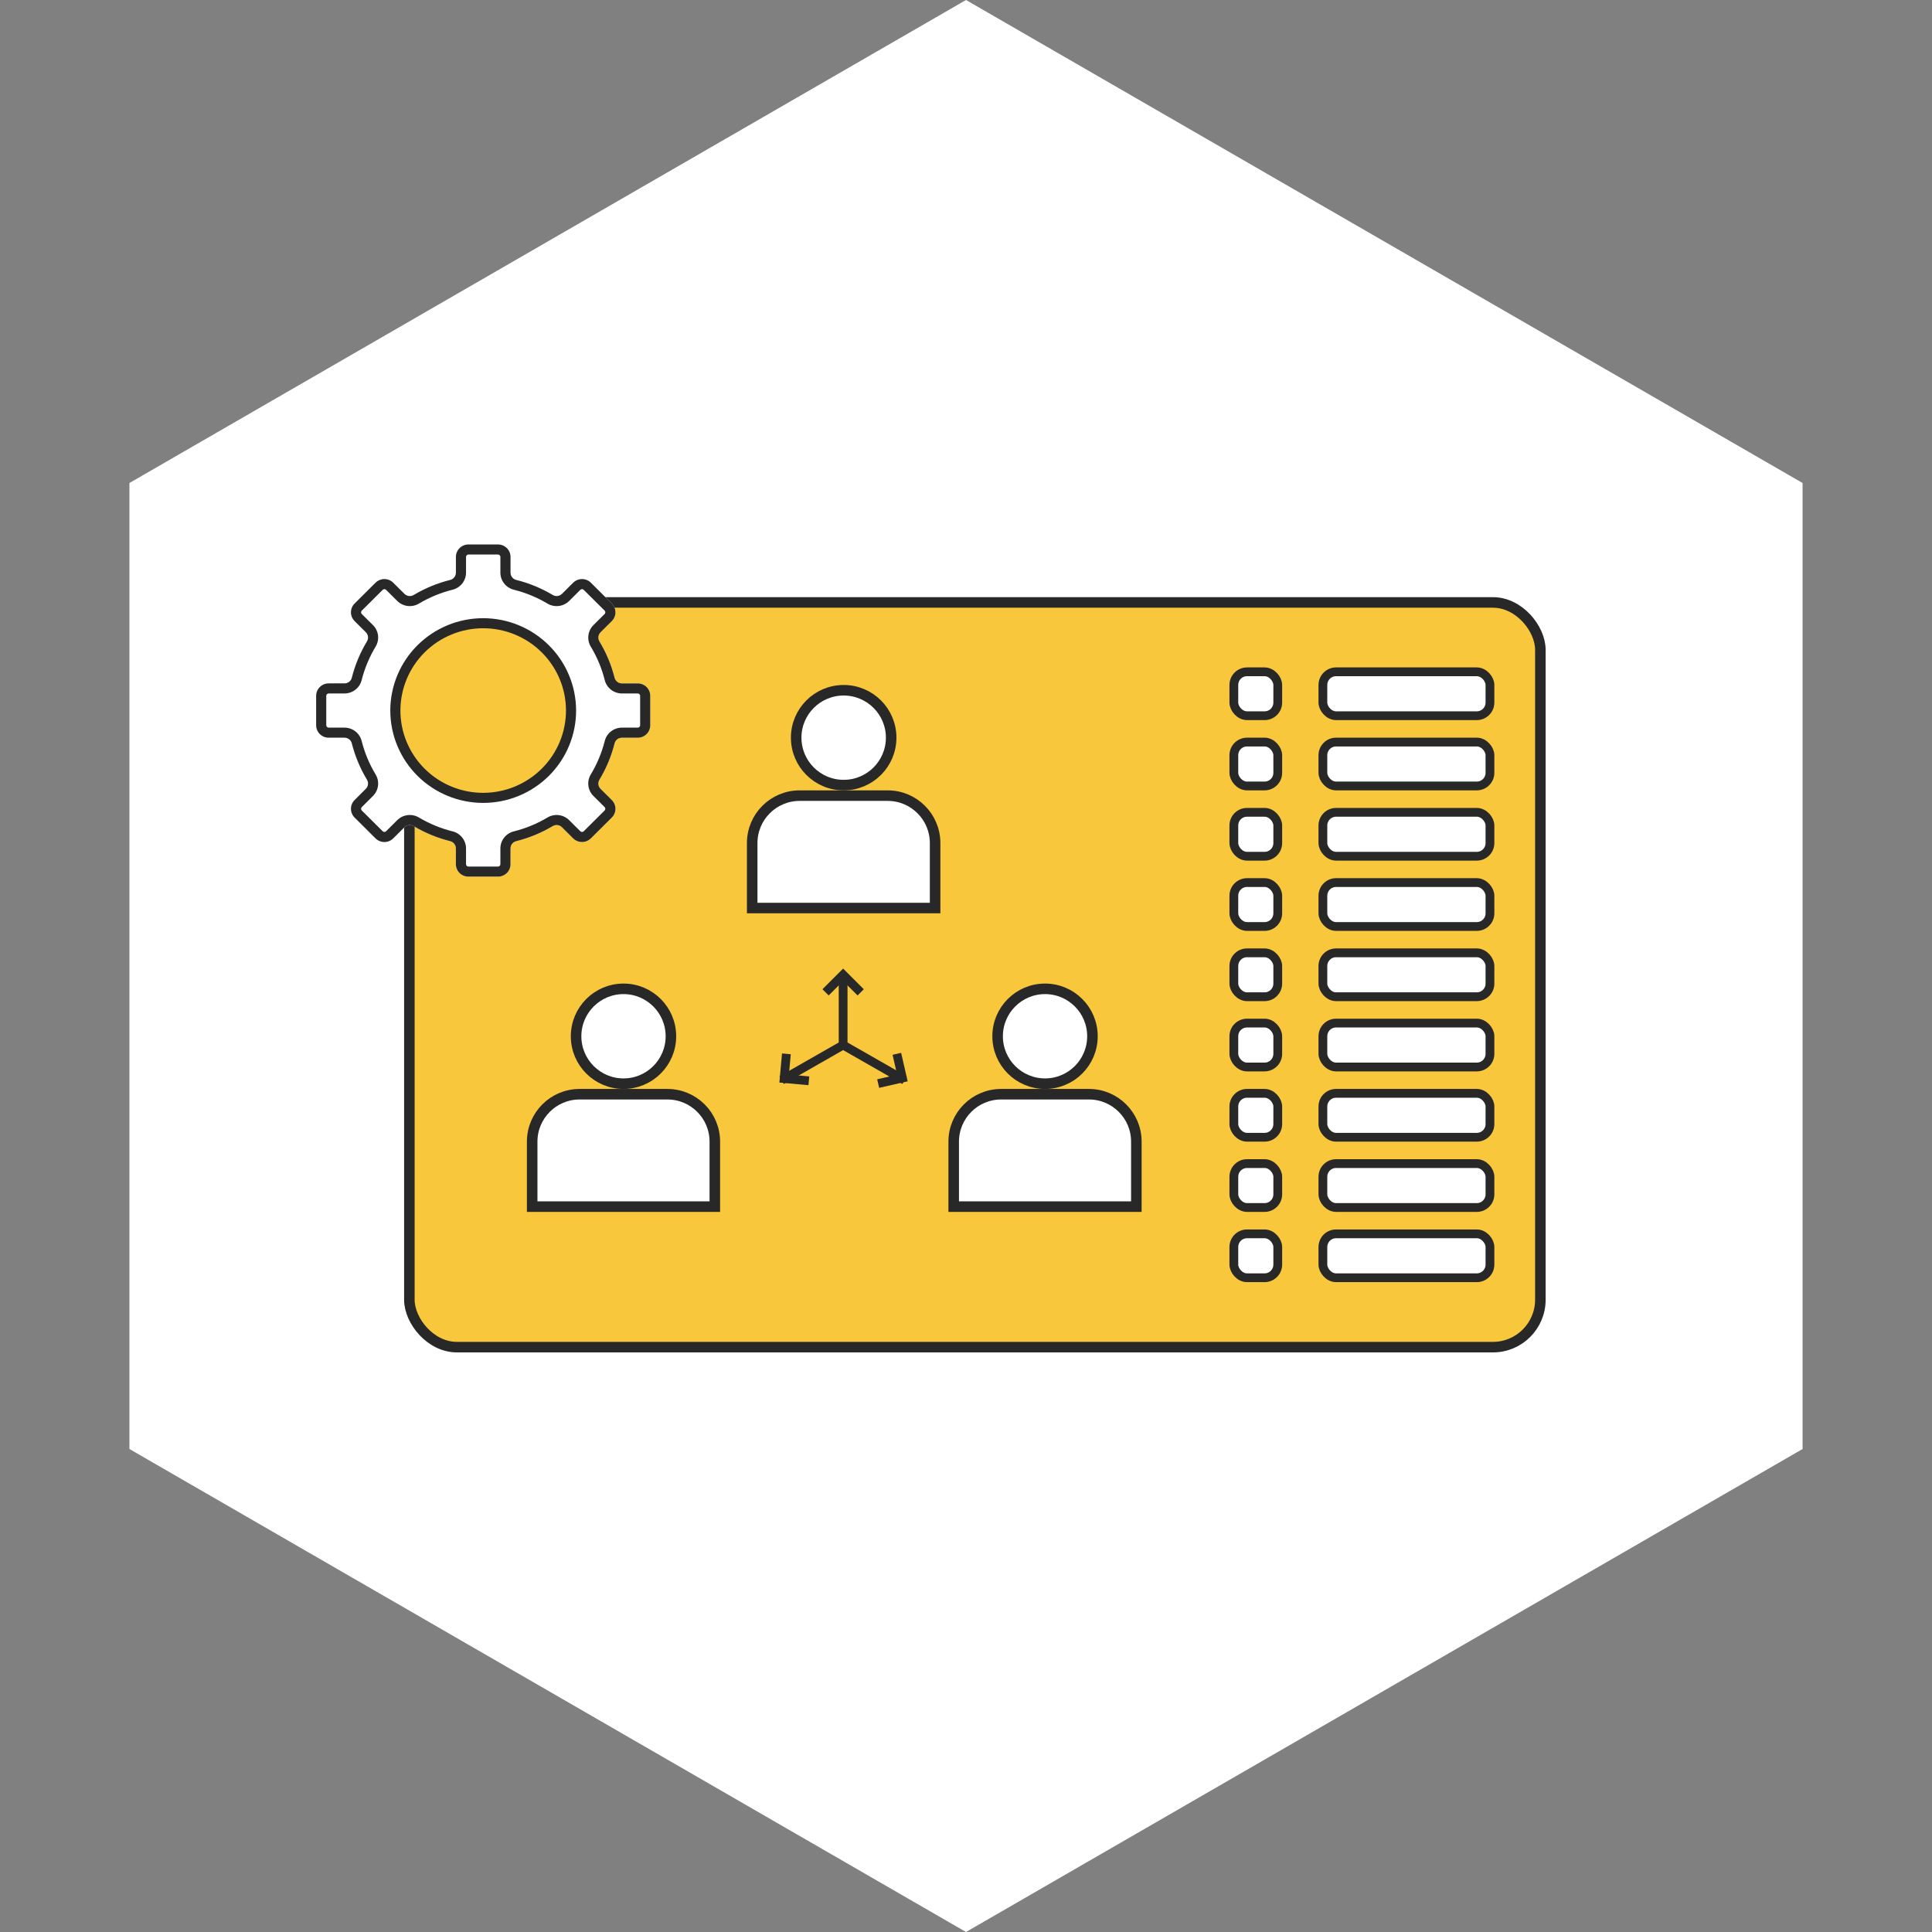 <svg width="110" height="110" viewBox="0 0 110 110" fill="none" xmlns="http://www.w3.org/2000/svg">
<rect x="0" y="0" width="110" height="110" fill="#808080" stroke="none"/>
<path d="M55 0L102.631 27.5V82.5L55 110L7.369 82.5L7.369 27.5L55 0Z" fill="white"></path>
<rect x="23.308" y="34.3" width="64.394" height="42.4" rx="2.7" fill="#F8C73B" stroke="#282828" stroke-width="0.6"></rect>
<rect x="70.25" y="42.25" width="2.5" height="2.5" rx="0.75" fill="white" stroke="#282828" stroke-width="0.5"></rect>
<rect x="70.25" y="54.25" width="2.5" height="2.5" rx="0.75" fill="white" stroke="#282828" stroke-width="0.5"></rect>
<rect x="70.25" y="62.25" width="2.5" height="2.5" rx="0.75" fill="white" stroke="#282828" stroke-width="0.5"></rect>
<rect x="70.25" y="38.25" width="2.5" height="2.5" rx="0.75" fill="white" stroke="#282828" stroke-width="0.5"></rect>
<rect x="70.25" y="50.25" width="2.5" height="2.5" rx="0.75" fill="white" stroke="#282828" stroke-width="0.5"></rect>
<rect x="75.32" y="42.25" width="9.512" height="2.5" rx="0.75" fill="white" stroke="#282828" stroke-width="0.5"></rect>
<rect x="75.32" y="54.25" width="9.512" height="2.5" rx="0.75" fill="white" stroke="#282828" stroke-width="0.5"></rect>
<rect x="75.32" y="62.25" width="9.512" height="2.5" rx="0.75" fill="white" stroke="#282828" stroke-width="0.5"></rect>
<rect x="75.32" y="38.25" width="9.512" height="2.5" rx="0.75" fill="white" stroke="#282828" stroke-width="0.5"></rect>
<rect x="75.32" y="50.25" width="9.512" height="2.5" rx="0.75" fill="white" stroke="#282828" stroke-width="0.5"></rect>
<rect x="70.25" y="46.25" width="2.5" height="2.5" rx="0.75" fill="white" stroke="#282828" stroke-width="0.5"></rect>
<rect x="70.25" y="58.25" width="2.5" height="2.5" rx="0.75" fill="white" stroke="#282828" stroke-width="0.5"></rect>
<rect x="70.25" y="66.25" width="2.5" height="2.5" rx="0.75" fill="white" stroke="#282828" stroke-width="0.5"></rect>
<rect x="70.25" y="70.25" width="2.5" height="2.5" rx="0.75" fill="white" stroke="#282828" stroke-width="0.5"></rect>
<rect x="75.32" y="46.25" width="9.512" height="2.5" rx="0.75" fill="white" stroke="#282828" stroke-width="0.5"></rect>
<rect x="75.32" y="58.25" width="9.512" height="2.5" rx="0.75" fill="white" stroke="#282828" stroke-width="0.5"></rect>
<rect x="75.32" y="66.25" width="9.512" height="2.5" rx="0.75" fill="white" stroke="#282828" stroke-width="0.5"></rect>
<rect x="75.32" y="70.25" width="9.512" height="2.5" rx="0.75" fill="white" stroke="#282828" stroke-width="0.5"></rect>
<path d="M48.004 55.5V59.5M48.004 59.5L51.503 61.5M48.004 59.5L44.504 61.5" stroke="#282828" stroke-width="0.5"></path>
<path d="M47.004 56.5L48.004 55.5L49.004 56.5" stroke="#282828" stroke-width="0.5"></path>
<path d="M51.063 60L51.379 61.378L50 61.694" stroke="#282828" stroke-width="0.5"></path>
<path d="M46.053 61.537L44.646 61.409L44.774 60.001" stroke="#282828" stroke-width="0.5"></path>
<path d="M62.199 59C62.199 60.491 60.991 61.7 59.5 61.7C58.009 61.7 56.8 60.491 56.8 59C56.8 57.509 58.009 56.3 59.5 56.3C60.991 56.3 62.199 57.509 62.199 59Z" fill="white" stroke="#282828" stroke-width="0.6"></path>
<path d="M54.3 65C54.3 63.509 55.509 62.3 57 62.3H61.999C63.49 62.3 64.699 63.509 64.699 65V68.7H54.3V65Z" fill="white" stroke="#282828" stroke-width="0.6"></path>
<path d="M38.199 59C38.199 60.491 36.991 61.7 35.5 61.7C34.009 61.7 32.8 60.491 32.8 59C32.8 57.509 34.009 56.3 35.5 56.3C36.991 56.3 38.199 57.509 38.199 59Z" fill="white" stroke="#282828" stroke-width="0.6"></path>
<path d="M30.3 65C30.3 63.509 31.509 62.3 33 62.3H37.999C39.49 62.3 40.699 63.509 40.699 65V68.7H30.3V65Z" fill="white" stroke="#282828" stroke-width="0.6"></path>
<path d="M50.739 42C50.739 43.491 49.528 44.7 48.035 44.7C46.541 44.7 45.331 43.491 45.331 42C45.331 40.509 46.541 39.3 48.035 39.3C49.528 39.3 50.739 40.509 50.739 42Z" fill="white" stroke="#282828" stroke-width="0.6"></path>
<path d="M42.827 48C42.827 46.509 44.036 45.3 45.527 45.3H50.541C52.032 45.3 53.241 46.509 53.241 48V51.7H42.827V48Z" fill="white" stroke="#282828" stroke-width="0.6"></path>
<path d="M36.312 38.91H35.411C35.212 38.912 35.037 38.777 34.991 38.584C34.808 37.858 34.518 37.164 34.131 36.522C34.027 36.353 34.054 36.135 34.197 35.997L34.833 35.363C34.967 35.231 35.041 35.051 35.041 34.863C35.041 34.676 34.967 34.496 34.833 34.364L33.641 33.176C33.508 33.044 33.327 32.97 33.138 32.97C32.95 32.97 32.769 33.044 32.635 33.176L31.998 33.809C31.859 33.951 31.64 33.978 31.47 33.875C30.824 33.49 30.126 33.202 29.396 33.02C29.202 32.974 29.065 32.8 29.067 32.602V31.707C29.067 31.519 28.992 31.339 28.858 31.207C28.725 31.074 28.544 31 28.355 31H26.668C26.48 31 26.299 31.075 26.166 31.207C26.032 31.34 25.957 31.52 25.957 31.707V32.602C25.959 32.801 25.823 32.974 25.629 33.02C24.899 33.202 24.2 33.49 23.555 33.875C23.384 33.978 23.165 33.951 23.026 33.81L22.388 33.176C22.254 33.044 22.074 32.97 21.885 32.97C21.697 32.97 21.516 33.044 21.382 33.176L20.19 34.362C20.056 34.495 19.982 34.674 19.982 34.862C19.982 35.049 20.056 35.229 20.19 35.362L20.827 35.995C20.969 36.134 20.996 36.352 20.892 36.52C20.505 37.162 20.215 37.857 20.032 38.583C19.986 38.776 19.811 38.911 19.611 38.909H18.711C18.522 38.909 18.341 38.984 18.208 39.117C18.075 39.25 18 39.43 18 39.617V41.294C18 41.482 18.075 41.661 18.209 41.794C18.342 41.926 18.523 42.001 18.711 42.001H19.612C19.811 41.999 19.986 42.135 20.032 42.327C20.215 43.053 20.505 43.748 20.892 44.389C20.996 44.559 20.968 44.776 20.826 44.915L20.19 45.549C20.056 45.682 19.982 45.862 19.982 46.049C19.982 46.237 20.056 46.416 20.19 46.549L21.382 47.735C21.515 47.867 21.696 47.942 21.885 47.942C22.073 47.942 22.254 47.867 22.388 47.735L23.025 47.102C23.164 46.961 23.383 46.933 23.553 47.037C24.199 47.421 24.897 47.709 25.627 47.891C25.821 47.938 25.957 48.111 25.955 48.309V49.205C25.956 49.392 26.031 49.572 26.165 49.705C26.298 49.837 26.479 49.912 26.668 49.911H28.355C28.544 49.911 28.724 49.837 28.858 49.704C28.991 49.572 29.066 49.392 29.066 49.205V48.309C29.064 48.111 29.2 47.937 29.394 47.891C30.124 47.709 30.823 47.421 31.468 47.036C31.639 46.933 31.858 46.96 31.997 47.102L32.634 47.735C32.767 47.867 32.948 47.941 33.137 47.941C33.325 47.941 33.506 47.867 33.64 47.735L34.833 46.549C34.967 46.417 35.041 46.237 35.041 46.05C35.041 45.862 34.967 45.682 34.833 45.55L34.196 44.916C34.054 44.778 34.027 44.56 34.131 44.391C34.518 43.749 34.808 43.054 34.991 42.329C35.037 42.136 35.212 42.001 35.411 42.003H36.312C36.501 42.002 36.682 41.928 36.815 41.795C36.948 41.662 37.023 41.482 37.023 41.294V39.617C37.023 39.43 36.948 39.25 36.815 39.118C36.681 38.985 36.501 38.91 36.312 38.91ZM27.511 35.197C26.108 35.197 24.763 35.751 23.771 36.737C22.779 37.723 22.222 39.061 22.222 40.456C22.222 41.85 22.779 43.188 23.771 44.174C24.763 45.16 26.108 45.714 27.511 45.714C28.914 45.714 30.26 45.16 31.252 44.174C32.244 43.188 32.801 41.85 32.801 40.456C32.799 39.062 32.242 37.725 31.25 36.739C30.258 35.753 28.914 35.199 27.511 35.197ZM27.511 45.141C26.261 45.141 25.062 44.648 24.178 43.769C23.294 42.89 22.798 41.698 22.798 40.456C22.798 39.213 23.294 38.021 24.178 37.142C25.062 36.263 26.261 35.77 27.511 35.77C28.762 35.77 29.96 36.263 30.844 37.142C31.728 38.021 32.225 39.213 32.225 40.456C32.224 41.698 31.727 42.889 30.843 43.767C29.959 44.646 28.761 45.14 27.511 45.141Z" fill="white"></path>
<ellipse cx="27.553" cy="40.457" rx="5.049" ry="5.045" fill="#F8C73B"></ellipse>
<path d="M36.312 38.91H35.411C35.212 38.912 35.037 38.777 34.991 38.584C34.808 37.858 34.518 37.164 34.131 36.522C34.027 36.353 34.054 36.135 34.197 35.997L34.833 35.363C34.967 35.231 35.041 35.051 35.041 34.863C35.041 34.676 34.967 34.496 34.833 34.364L33.641 33.176C33.508 33.044 33.327 32.97 33.138 32.97C32.95 32.97 32.769 33.044 32.635 33.176L31.998 33.809C31.859 33.951 31.64 33.978 31.47 33.875C30.824 33.49 30.126 33.202 29.396 33.02C29.202 32.974 29.065 32.8 29.067 32.602V31.707C29.067 31.519 28.992 31.339 28.858 31.207C28.725 31.074 28.544 31 28.355 31H26.668C26.48 31 26.299 31.075 26.166 31.207C26.032 31.34 25.957 31.52 25.957 31.707V32.602C25.959 32.801 25.823 32.974 25.629 33.02C24.899 33.202 24.2 33.49 23.555 33.875C23.384 33.978 23.165 33.951 23.026 33.81L22.388 33.176C22.254 33.044 22.074 32.97 21.885 32.97C21.697 32.97 21.516 33.044 21.382 33.176L20.19 34.362C20.056 34.495 19.982 34.674 19.982 34.862C19.982 35.049 20.056 35.229 20.19 35.362L20.827 35.995C20.969 36.134 20.996 36.352 20.892 36.52C20.505 37.162 20.215 37.857 20.032 38.583C19.986 38.776 19.811 38.911 19.611 38.909H18.711C18.522 38.909 18.341 38.984 18.208 39.117C18.075 39.25 18 39.43 18 39.617V41.294C18 41.482 18.075 41.661 18.209 41.794C18.342 41.926 18.523 42.001 18.711 42.001H19.612C19.811 41.999 19.986 42.135 20.032 42.327C20.215 43.053 20.505 43.748 20.892 44.389C20.996 44.559 20.968 44.776 20.826 44.915L20.19 45.549C20.056 45.682 19.982 45.862 19.982 46.049C19.982 46.237 20.056 46.416 20.19 46.549L21.382 47.735C21.515 47.867 21.696 47.942 21.885 47.942C22.073 47.942 22.254 47.867 22.388 47.735L23.025 47.102C23.164 46.961 23.383 46.933 23.553 47.037C24.199 47.421 24.897 47.709 25.627 47.891C25.821 47.938 25.957 48.111 25.955 48.309V49.205C25.956 49.392 26.031 49.572 26.165 49.705C26.298 49.837 26.479 49.912 26.668 49.911H28.355C28.544 49.911 28.724 49.837 28.858 49.704C28.991 49.572 29.066 49.392 29.066 49.205V48.309C29.064 48.111 29.2 47.937 29.394 47.891C30.124 47.709 30.823 47.421 31.468 47.036C31.639 46.933 31.858 46.96 31.997 47.102L32.634 47.735C32.767 47.867 32.948 47.941 33.137 47.941C33.325 47.941 33.506 47.867 33.64 47.735L34.833 46.549C34.967 46.417 35.041 46.237 35.041 46.05C35.041 45.862 34.967 45.682 34.833 45.55L34.196 44.916C34.054 44.778 34.027 44.56 34.131 44.391C34.518 43.749 34.808 43.054 34.991 42.329C35.037 42.136 35.212 42.001 35.411 42.003H36.312C36.501 42.002 36.682 41.928 36.815 41.795C36.948 41.662 37.023 41.482 37.023 41.294V39.617C37.023 39.43 36.948 39.25 36.815 39.118C36.681 38.985 36.501 38.91 36.312 38.91ZM36.447 41.294C36.446 41.368 36.386 41.427 36.312 41.428H35.411C35.186 41.428 34.967 41.502 34.79 41.64C34.612 41.778 34.486 41.971 34.432 42.188C34.262 42.859 33.994 43.502 33.636 44.095C33.521 44.287 33.473 44.512 33.5 44.734C33.528 44.956 33.629 45.163 33.789 45.321L34.426 45.955C34.477 46.007 34.477 46.091 34.426 46.144L33.233 47.33C33.18 47.381 33.096 47.381 33.043 47.33L32.406 46.697C32.247 46.538 32.039 46.437 31.815 46.41C31.592 46.382 31.366 46.43 31.172 46.545C30.575 46.901 29.929 47.167 29.254 47.335C29.035 47.39 28.841 47.515 28.703 47.692C28.565 47.868 28.489 48.086 28.49 48.309V49.205C28.489 49.278 28.429 49.338 28.355 49.339H26.668C26.594 49.338 26.534 49.278 26.534 49.205V48.309C26.534 48.085 26.459 47.868 26.32 47.691C26.181 47.515 25.987 47.389 25.769 47.335C25.094 47.167 24.448 46.9 23.851 46.545C23.657 46.43 23.431 46.382 23.208 46.41C22.984 46.437 22.776 46.538 22.617 46.696L21.98 47.33C21.927 47.381 21.843 47.381 21.79 47.33L20.597 46.144C20.545 46.091 20.545 46.007 20.597 45.955L21.234 45.321C21.393 45.163 21.495 44.956 21.522 44.734C21.55 44.512 21.502 44.287 21.386 44.095C21.028 43.502 20.761 42.859 20.591 42.188C20.537 41.971 20.41 41.778 20.233 41.64C20.055 41.502 19.837 41.428 19.611 41.428H18.711C18.637 41.427 18.577 41.368 18.576 41.294V39.617C18.577 39.544 18.637 39.484 18.711 39.483H19.611C19.837 39.483 20.055 39.409 20.233 39.271C20.41 39.133 20.537 38.941 20.591 38.723C20.761 38.052 21.029 37.41 21.386 36.816C21.502 36.624 21.55 36.399 21.523 36.177C21.495 35.955 21.393 35.748 21.234 35.59L20.597 34.957C20.546 34.904 20.546 34.82 20.597 34.768L21.79 33.582C21.843 33.531 21.927 33.531 21.98 33.582L22.617 34.215C22.776 34.373 22.984 34.474 23.208 34.502C23.431 34.529 23.658 34.481 23.851 34.366C24.448 34.011 25.094 33.744 25.769 33.576C25.987 33.522 26.181 33.396 26.32 33.22C26.458 33.043 26.534 32.826 26.534 32.602V31.707C26.534 31.633 26.594 31.574 26.668 31.573H28.355C28.429 31.574 28.489 31.633 28.49 31.707V32.602C28.489 32.826 28.564 33.043 28.703 33.22C28.841 33.396 29.035 33.522 29.254 33.576C29.929 33.745 30.575 34.011 31.172 34.367C31.366 34.482 31.592 34.529 31.815 34.502C32.039 34.474 32.247 34.373 32.406 34.215L33.043 33.582C33.096 33.531 33.18 33.531 33.233 33.582L34.426 34.767C34.477 34.82 34.477 34.904 34.426 34.957L33.789 35.59C33.63 35.748 33.528 35.955 33.501 36.177C33.473 36.399 33.521 36.624 33.637 36.816C33.995 37.41 34.262 38.052 34.432 38.723C34.486 38.941 34.613 39.133 34.79 39.271C34.968 39.409 35.186 39.483 35.412 39.483H36.312C36.386 39.484 36.446 39.544 36.447 39.617L36.447 41.294ZM27.511 35.197C26.108 35.197 24.763 35.751 23.771 36.737C22.779 37.723 22.222 39.061 22.222 40.456C22.222 41.85 22.779 43.188 23.771 44.174C24.763 45.16 26.108 45.714 27.511 45.714C28.914 45.714 30.26 45.16 31.252 44.174C32.244 43.188 32.801 41.85 32.801 40.456C32.799 39.062 32.242 37.725 31.25 36.739C30.258 35.753 28.914 35.199 27.511 35.197ZM27.511 45.141C26.261 45.141 25.062 44.648 24.178 43.769C23.294 42.89 22.798 41.698 22.798 40.456C22.798 39.213 23.294 38.021 24.178 37.142C25.062 36.263 26.261 35.77 27.511 35.77C28.762 35.77 29.96 36.263 30.844 37.142C31.728 38.021 32.225 39.213 32.225 40.456C32.224 41.698 31.727 42.889 30.843 43.767C29.959 44.646 28.761 45.14 27.511 45.141Z" fill="#282828"></path>
</svg>
